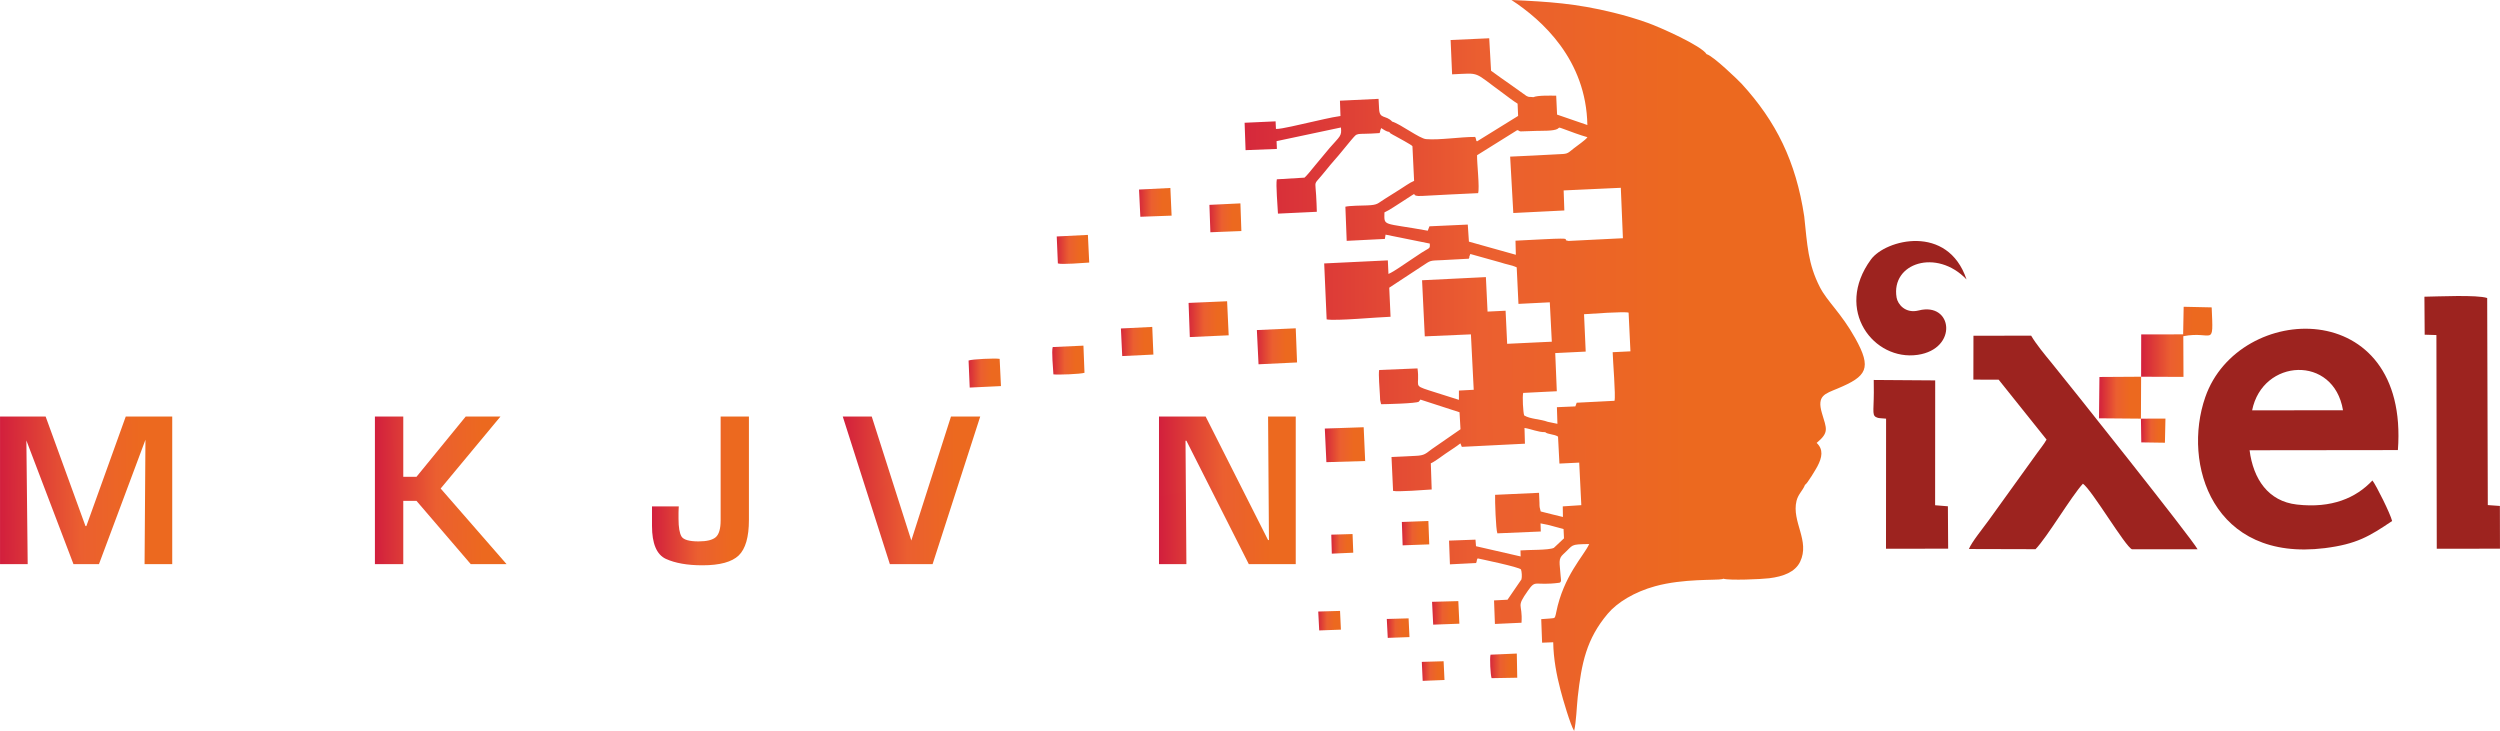 <?xml version="1.0" encoding="UTF-8"?>
<!DOCTYPE svg PUBLIC "-//W3C//DTD SVG 1.1//EN" "http://www.w3.org/Graphics/SVG/1.1/DTD/svg11.dtd">
<!-- Creator: CorelDRAW X7 -->
<svg xmlns="http://www.w3.org/2000/svg" xml:space="preserve" width="285.546mm" height="83.487mm" version="1.1" style="shape-rendering:geometricPrecision; text-rendering:geometricPrecision; image-rendering:optimizeQuality; fill-rule:evenodd; clip-rule:evenodd"
viewBox="0 0 28555 8349"
 xmlns:xlink="http://www.w3.org/1999/xlink">
 <defs>
  <style type="text/css">
   <![CDATA[
    .fil11 {fill:#9D231F}
    .fil13 {fill:url(#id0);fill-rule:nonzero}
    .fil18 {fill:url(#id1);fill-rule:nonzero}
    .fil14 {fill:url(#id2);fill-rule:nonzero}
    .fil6 {fill:url(#id3);fill-rule:nonzero}
    .fil16 {fill:url(#id4);fill-rule:nonzero}
    .fil4 {fill:url(#id5);fill-rule:nonzero}
    .fil8 {fill:url(#id6);fill-rule:nonzero}
    .fil3 {fill:url(#id7);fill-rule:nonzero}
    .fil19 {fill:url(#id8);fill-rule:nonzero}
    .fil20 {fill:url(#id9);fill-rule:nonzero}
    .fil0 {fill:url(#id10);fill-rule:nonzero}
    .fil12 {fill:url(#id11);fill-rule:nonzero}
    .fil9 {fill:url(#id12);fill-rule:nonzero}
    .fil1 {fill:url(#id13);fill-rule:nonzero}
    .fil15 {fill:url(#id14);fill-rule:nonzero}
    .fil10 {fill:url(#id15);fill-rule:nonzero}
    .fil17 {fill:url(#id16);fill-rule:nonzero}
    .fil5 {fill:url(#id17);fill-rule:nonzero}
    .fil21 {fill:url(#id18);fill-rule:nonzero}
    .fil7 {fill:url(#id19);fill-rule:nonzero}
    .fil2 {fill:url(#id20);fill-rule:nonzero}
   ]]>
  </style>
  <linearGradient id="id0" gradientUnits="userSpaceOnUse" x1="23971" y1="4542.67" x2="24374.1" y2="4542.46">
   <stop offset="0" style="stop-opacity:1; stop-color:#D21F3D"/>
   <stop offset="0.502" style="stop-opacity:1; stop-color:#EB5F30"/>
   <stop offset="0.878" style="stop-opacity:1; stop-color:#EC691F"/>
   <stop offset="0.929" style="stop-opacity:1; stop-color:#EC691F"/>
   <stop offset="1" style="stop-opacity:1; stop-color:#EC691F"/>
  </linearGradient>
  <linearGradient id="id1" gradientUnits="userSpaceOnUse" xlink:href="#id0" x1="15190.9" y1="6207.58" x2="15412.7" y2="6207.58">
  </linearGradient>
  <linearGradient id="id2" gradientUnits="userSpaceOnUse" xlink:href="#id0" x1="24451.5" y1="4919.22" x2="24686.3" y2="4919.08">
  </linearGradient>
  <linearGradient id="id3" gradientUnits="userSpaceOnUse" xlink:href="#id0" x1="12779.5" y1="3893.45" x2="13108.5" y2="3893.81">
  </linearGradient>
  <linearGradient id="id4" gradientUnits="userSpaceOnUse" xlink:href="#id0" x1="15103.7" y1="5071.29" x2="15512" y2="5071.65">
  </linearGradient>
  <linearGradient id="id5" gradientUnits="userSpaceOnUse" xlink:href="#id0" x1="12046" y1="2841.73" x2="12375" y2="2841.73">
  </linearGradient>
  <linearGradient id="id6" gradientUnits="userSpaceOnUse" xlink:href="#id0" x1="13791.4" y1="2481.56" x2="14114.3" y2="2481.77">
  </linearGradient>
  <linearGradient id="id7" gradientUnits="userSpaceOnUse" xlink:href="#id0" x1="11995.6" y1="4106.92" x2="12322.1" y2="4106.28">
  </linearGradient>
  <linearGradient id="id8" gradientUnits="userSpaceOnUse" xlink:href="#id0" x1="15824.3" y1="7170.21" x2="16053.7" y2="7170.07">
  </linearGradient>
  <linearGradient id="id9" gradientUnits="userSpaceOnUse" xlink:href="#id0" x1="16224.1" y1="7660.36" x2="16453.6" y2="7660.79">
  </linearGradient>
  <linearGradient id="id10" gradientUnits="userSpaceOnUse" xlink:href="#id0" x1="13777.4" y1="4011.7" x2="20054.3" y2="4005.69">
  </linearGradient>
  <linearGradient id="id11" gradientUnits="userSpaceOnUse" xlink:href="#id0" x1="24449.4" y1="3904.59" x2="25130.3" y2="3904.24">
  </linearGradient>
  <linearGradient id="id12" gradientUnits="userSpaceOnUse" xlink:href="#id0" x1="17000.8" y1="7599.52" x2="17275.4" y2="7599.95">
  </linearGradient>
  <linearGradient id="id13" gradientUnits="userSpaceOnUse" xlink:href="#id0" x1="14327.7" y1="3948.07" x2="14733.8" y2="3947.43">
  </linearGradient>
  <linearGradient id="id14" gradientUnits="objectBoundingBox" xlink:href="#id0" x1="0%" y1="48.627%" x2="93.271%" y2="48.075%">
  </linearGradient>
  <linearGradient id="id15" gradientUnits="userSpaceOnUse" xlink:href="#id0" x1="15993" y1="6084.39" x2="16269.3" y2="6084.61">
  </linearGradient>
  <linearGradient id="id16" gradientUnits="userSpaceOnUse" xlink:href="#id0" x1="16338" y1="6995.77" x2="16614.4" y2="6995.77">
  </linearGradient>
  <linearGradient id="id17" gradientUnits="userSpaceOnUse" xlink:href="#id0" x1="11039.6" y1="4255.2" x2="11368" y2="4254.62">
  </linearGradient>
  <linearGradient id="id18" gradientUnits="userSpaceOnUse" xlink:href="#id0" x1="15041.6" y1="7085" x2="15271.1" y2="7084.71">
  </linearGradient>
  <linearGradient id="id19" gradientUnits="userSpaceOnUse" xlink:href="#id0" x1="12987" y1="2305.69" x2="13316.4" y2="2305.05">
  </linearGradient>
  <linearGradient id="id20" gradientUnits="userSpaceOnUse" xlink:href="#id0" x1="13547.9" y1="3637.44" x2="13953.8" y2="3637.44">
  </linearGradient>
 </defs>
 <g id="Layer_x0020_1">
  <g id="_1894569152">
   <path class="fil0" d="M17729 5875l-131 -33 -12 -49c-2,-14 -2,-34 -2,-49 -2,-39 -4,-77 -5,-115l-502 23c-2,72 8,390 26,440l496 -21 -3 -93 101 21 162 44 5 106 -116 109c-61,28 -290,21 -381,29l2 69 -510 -117 -6 -75 -302 11 10 271 299 -15c10,-18 5,-37 18,-53 25,6 478,99 495,127 9,25 13,83 5,113l-159 232 -154 8 10 269 304 -14c14,-233 -68,-166 73,-366 94,-134 69,-52 361,-91 26,-9 15,-41 13,-73 -11,-160 -31,-198 31,-254 121,-109 68,-111 295,-115 -60,134 -294,363 -377,781 -2,9 -4,24 -7,31 -13,46 -2,32 -164,46l10 269 127 -5c3,189 38,373 83,545 25,98 114,403 156,468 24,-104 29,-274 41,-387 44,-390 99,-662 341,-950 110,-132 310,-252 543,-316 322,-89 701,-66 765,-81 2,0 5,-2 7,-2 2,-1 5,-1 7,-3 67,22 436,6 523,-5 163,-20 297,-71 354,-188 116,-241 -99,-457 -41,-696 20,-79 71,-116 97,-183 24,-9 131,-190 142,-212 53,-101 71,-192 -9,-267 146,-122 113,-161 60,-341 -59,-201 34,-219 181,-281 332,-139 393,-228 199,-575 -160,-287 -318,-417 -402,-580 -138,-268 -145,-487 -180,-811 -95,-629 -322,-1084 -712,-1511 -36,-40 -331,-325 -403,-341 -56,-96 -535,-309 -673,-358 -129,-46 -257,-84 -396,-118 -424,-104 -736,-124 -1160,-143 352,230 854,683 867,1428l-346 -119 -10 -216c-67,-1 -212,-5 -261,17 -43,-7 -44,5 -80,-15l-174 -124c-78,-54 -152,-107 -229,-163l-21 -371 -441 20 17 392c334,-14 231,-39 586,219 51,38 112,85 162,116l6 140 -470 291c-2,-3 -3,-9 -4,-8 -6,20 0,-13 -16,-43 -167,-1 -408,38 -561,25 -75,-6 -295,-174 -387,-200 -75,-80 -146,-23 -150,-149 -2,-37 -3,-74 -6,-111l-441 21 6 175c-115,16 -249,51 -366,76 -78,16 -306,74 -371,72l-4 -87 -354 16 11 313 358 -14 -4 -89 735 -156c12,98 -11,99 -128,233l-170 204c-25,32 -98,121 -118,136l-316 19c-13,61 10,312 13,392l444 -21c-1,-63 -5,-126 -8,-188 -7,-132 -23,-129 22,-179 66,-74 123,-151 188,-224 65,-72 123,-149 187,-224 91,-104 33,-62 327,-84 14,-26 3,-12 8,-28l11 -29c29,18 61,41 92,44 19,23 5,9 28,24 12,8 23,13 36,20 34,20 194,104 201,119l19 396c-47,18 -119,71 -168,101 -60,37 -108,69 -167,105 -85,52 -75,69 -200,74 -59,2 -201,3 -250,15l15 390 436 -22 8 -49 505 102c3,64 2,42 -95,105 -42,27 -82,55 -123,82 -66,42 -187,132 -254,160l-7 -155 -727 35 28 639c103,20 586,-26 730,-30l-15 -332 373 -245c109,-71 82,-63 236,-70 100,-5 198,-10 299,-16 16,-26 1,-6 7,-25 1,-2 2,-5 3,-7l5 -14c1,-2 2,-6 3,-8l347 97c56,20 136,32 183,56l20 417 358 -18 23 450 -90 4 -420 20 -18 -378 -206 10 -19 -394 -729 36 31 641 527 -23 32 633 -169 9 0 106 -341 -108c-188,-61 -103,-42 -132,-251l-438 18c-10,47 6,225 9,294 1,15 1,35 2,49l9 40c0,2 2,6 3,8 36,0 402,-8 430,-29l18 -24 447 145 11 194 -325 225c-73,52 -81,75 -191,79 -91,4 -180,10 -272,13l18 387c51,13 365,-11 441,-16l-10 -299c38,-15 129,-83 169,-111 60,-42 116,-75 169,-117l16 40 721 -36 -5 -180c78,12 158,50 236,48 30,27 104,22 147,51l16 308 226 -11 24 486 -212 14 2 121 -123 -30zm-51 -1057c-84,-32 -199,-30 -269,-73 -12,-38 -22,-214 -11,-257l236 -12 148 -7 -18 -436 348 -17 -19 -427c84,-5 459,-33 509,-18l21 442 -203 10c2,95 36,502 21,555l-432 22 -15 42 -211 9 6 190 -111 -23zm-128 -3323c54,-2 198,4 242,-24l9 -8c15,-7 5,-8 30,0 3,0 24,9 28,10 84,31 189,71 273,94 -24,35 -116,95 -155,127 -84,67 -66,63 -202,69 -175,9 -350,19 -526,26l36 644 583 -29 -8 -229 653 -30 24 576 -621 31c-99,-14 105,-39 -290,-19 -105,5 -208,10 -316,16l4 161 -172 -48 -364 -102 -13 -195 -438 20 -19 50c-522,-95 -497,-45 -495,-209 58,-26 148,-89 209,-127 37,-23 66,-43 103,-67 69,-44 -27,15 118,6 213,-13 426,-21 640,-32 19,-59 -14,-343 -12,-433l458 -286c18,1 13,4 18,6 10,4 -3,2 20,8l183 -6z"/>
   <polygon class="fil1" points="14356,3770 14375,4161 14815,4140 14800,3750 "/>
   <polygon class="fil2" points="13576,3460 13590,3850 14034,3830 14016,3441 "/>
   <path class="fil3" d="M12024 3964c-15,49 5,247 8,312 52,7 313,-3 355,-18l-12 -310 -351 16z"/>
   <path class="fil4" d="M12070 2701l13 308c43,15 293,-6 358,-10l-15 -316 -356 18z"/>
   <path class="fil5" d="M11063 4118l13 309 357 -17 -15 -311c-51,-9 -314,3 -355,19z"/>
   <polygon class="fil6" points="12803,3752 12818,4067 13174,4050 13161,3734 "/>
   <polygon class="fil7" points="13010,2165 13025,2476 13382,2463 13368,2147 "/>
   <polygon class="fil8" points="13814,2340 13825,2653 14179,2639 14168,2323 "/>
   <path class="fil9" d="M17025 7478c-11,42 -1,230 12,268l293 -5 -5 -276 -300 13z"/>
   <polygon class="fil10" points="16012,5962 16021,6229 16325,6218 16315,5951 "/>
   <path class="fil11" d="M27323 5951c-18,-79 -182,-409 -225,-463 -185,198 -464,321 -863,275 -327,-37 -498,-291 -540,-620l1694 -2c133,-1772 -1820,-1698 -2200,-605 -266,765 87,1884 1365,1725 363,-46 509,-134 769,-310zm-1599 -1264l1038 -1c-105,-636 -919,-592 -1038,1z"/>
   <path class="fil11" d="M22540 4336l289 1 547 684c-33,59 -73,104 -110,157l-553 768c-57,80 -194,247 -224,325l761 2c133,-137 408,-603 541,-748 100,66 487,724 561,749l749 0c-62,-119 -1498,-1922 -1671,-2133 -72,-87 -177,-215 -230,-307l-659 1 -1 501z"/>
   <path class="fil11" d="M27695 3823l134 4 4 2441 722 -1 -1 -488 -138 -10 -7 -2365c-114,-39 -567,-17 -717,-15l3 434z"/>
   <path class="fil11" d="M21403 4481c-1,237 -26,270 47,292 11,4 74,7 93,9l-1 1486 710 -1 -3 -484 -146 -12 1 -1426 -702 -5 1 141z"/>
   <path class="fil11" d="M22462 3192c-215,-639 -925,-456 -1092,-228 -423,578 34,1163 535,1089 463,-69 399,-606 11,-507 -152,39 -240,-70 -253,-147 -67,-395 458,-565 799,-207z"/>
   <path class="fil12" d="M24456 4303l484 2 -2 -465c343,-66 345,146 324,-329l-320 -7 -6 315 -479 1 -1 483z"/>
   <polygon class="fil13" points="24454,4782 24456,4303 23980,4306 23975,4778 "/>
   <polygon class="fil14" points="24454,4782 24458,5053 24728,5057 24734,4781 "/>
   <polygon class="fil15" points="1967,4758 1967,6444 1651,6444 1661,5023 1130,6444 839,6444 301,5031 316,6444 0,6444 0,4758 521,4758 976,6009 986,6009 1436,4758 "/>
   <path id="1" class="fil15" d="M3509 4758l318 0 0 1124c0,183 -32,321 -97,416 -65,96 -198,147 -401,154 -15,0 -30,0 -45,1 -15,1 -31,1 -46,1 -17,2 -33,3 -48,3 -15,0 -30,0 -45,0 -224,0 -400,-26 -526,-79 -127,-52 -190,-211 -190,-476l0 -1144 324 0 0 1140c0,123 26,202 77,235 51,34 133,51 244,51l111 -3c106,2 187,-11 242,-39 54,-28 82,-99 82,-214l0 -42 0 -1128z"/>
   <polygon id="2" class="fil15" points="4606,4758 4606,5446 4757,5446 5319,4758 5716,4758 5033,5580 5786,6444 5377,6444 4757,5721 4606,5721 4606,6444 4282,6444 4282,4758 "/>
   <polygon id="3" class="fil15" points="6724,5044 6724,6444 6398,6444 6398,5044 5910,5044 5910,4758 7220,4758 7220,5044 "/>
   <path id="4" class="fil15" d="M8554 4758l0 1181c0,195 -39,330 -116,405 -78,75 -216,113 -415,113 -172,0 -311,-25 -417,-73 -106,-49 -159,-175 -159,-377l0 -223 306 0c0,14 -1,27 -2,38 0,12 -1,23 -1,33 0,12 0,24 0,36 0,11 0,23 0,35 0,98 12,165 34,202 23,37 88,56 194,56 94,0 160,-16 197,-48 37,-32 56,-96 56,-192l0 -43 0 -1143 323 0z"/>
   <polygon id="5" class="fil15" points="9335,4758 9335,6444 9011,6444 9011,4758 "/>
   <polygon id="6" class="fil15" points="10862,4758 11196,4758 10652,6444 10164,6444 9626,4758 9957,4758 10409,6174 "/>
   <path id="7" class="fil15" d="M12497 6121l-730 0 -104 323 -336 0 561 -1686 475 0 572 1686 -329 0 -109 -323zm-73 -241l-293 -874 -289 874 582 0z"/>
   <polygon id="8" class="fil15" points="14800,4758 14800,6444 14264,6444 13551,5034 13541,5034 13551,6444 13238,6444 13238,4758 13771,4758 14484,6169 14494,6169 14484,4758 "/>
   <polygon class="fil16" points="15132,4895 15150,5279 15593,5266 15576,4880 "/>
   <polygon class="fil17" points="16357,6874 16370,7135 16669,7124 16657,6866 "/>
   <polygon class="fil18" points="15206,6107 15212,6324 15457,6313 15449,6100 "/>
   <polygon class="fil19" points="15840,7070 15851,7286 16099,7277 16089,7063 "/>
   <polygon class="fil20" points="16240,7560 16250,7777 16499,7767 16489,7553 "/>
   <polygon class="fil21" points="15057,6985 15068,7201 15316,7192 15306,6978 "/>
  </g>
 </g>
</svg>
